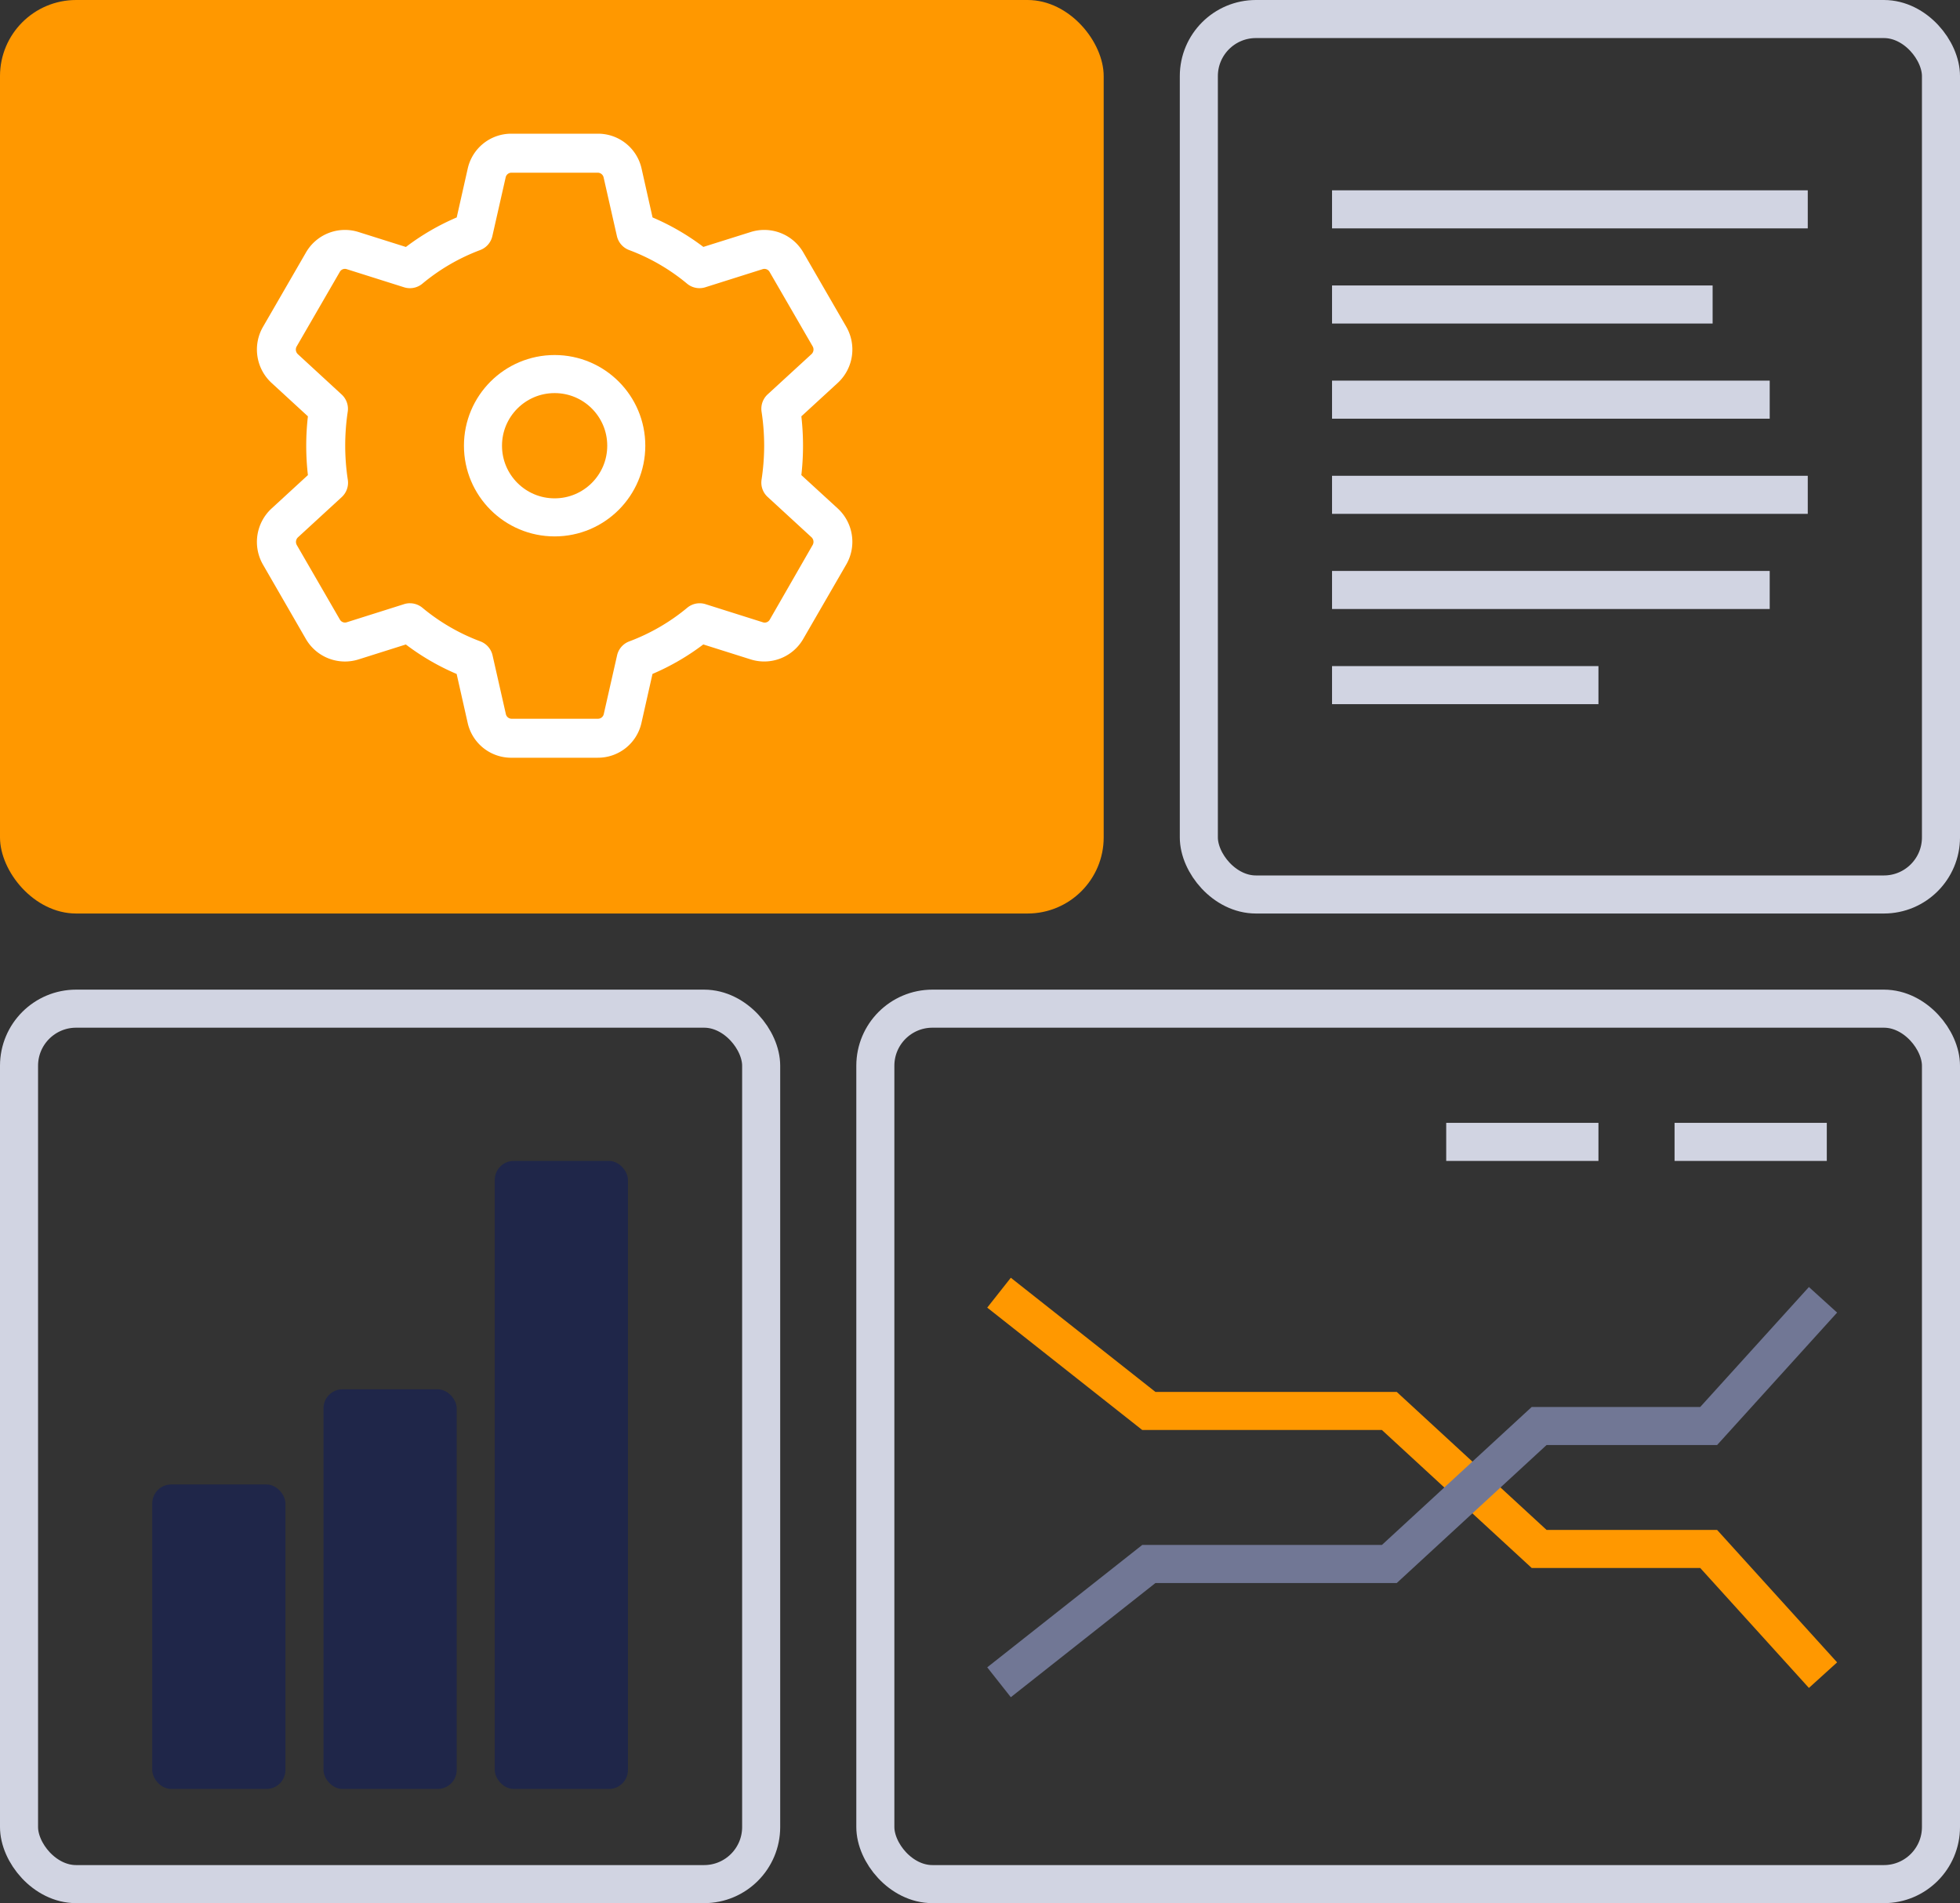 <svg xmlns="http://www.w3.org/2000/svg" width="103" height="100" viewBox="0 0 103 100">
  <rect x="0" y="0" width="103" height="100" fill="#333333" stroke="none"/>
  <g id="Group_482" data-name="Group 482" transform="translate(-229 -3712)">
    <g id="Group_366" data-name="Group 366" transform="translate(16 1440)">
      <rect id="Rectangle_189" data-name="Rectangle 189" width="58" height="48" rx="4" transform="translate(213 2272)" fill="#ff9800"/>
      <rect id="Rectangle_252" data-name="Rectangle 252" width="7" height="16" rx="1" transform="translate(221 2350)" fill="#1f2649"/>
      <rect id="Rectangle_253" data-name="Rectangle 253" width="7" height="21" rx="1" transform="translate(230 2345)" fill="#1f2649"/>
      <rect id="Rectangle_254" data-name="Rectangle 254" width="7" height="33" rx="1" transform="translate(239 2333)" fill="#1f2649"/>
      <g id="Rectangle_192" data-name="Rectangle 192" transform="translate(258 2324)" fill="none" stroke="#d1d4e2" stroke-width="2">
        <rect width="58" height="48" rx="4" stroke="none"/>
        <rect x="1" y="1" width="56" height="46" rx="3" fill="none"/>
      </g>
      <g id="Rectangle_190" data-name="Rectangle 190" transform="translate(275 2272)" fill="none" stroke="#d1d4e2" stroke-width="2">
        <rect width="41" height="48" rx="4" stroke="none"/>
        <rect x="1" y="1" width="39" height="46" rx="3" fill="none"/>
      </g>
      <g id="Rectangle_191" data-name="Rectangle 191" transform="translate(213 2324)" fill="none" stroke="#d1d4e2" stroke-width="2">
        <rect width="41" height="48" rx="4" stroke="none"/>
        <rect x="1" y="1" width="39" height="46" rx="3" fill="none"/>
      </g>
      <path id="Path_568" data-name="Path 568" d="M7323.5,2337.579l7.873,6.215h12.638l7.873,7.251h8.909l6.008,6.63" transform="translate(-7058 2.345)" fill="none" stroke="#ff9800" stroke-width="2"/>
      <path id="Path_569" data-name="Path 569" d="M7323.5,2357.675l7.873-6.215h12.638l7.873-7.251h8.909l6.008-6.63" transform="translate(-7058 2.719)" fill="none" stroke="#717795" stroke-width="2"/>
      <line id="Line_42" data-name="Line 42" x2="25" transform="translate(283 2283)" fill="none" stroke="#d1d4e2" stroke-width="2"/>
      <line id="Line_45" data-name="Line 45" x2="25" transform="translate(283 2298)" fill="none" stroke="#d1d4e2" stroke-width="2"/>
      <line id="Line_43" data-name="Line 43" x2="20" transform="translate(283 2288)" fill="none" stroke="#d1d4e2" stroke-width="2"/>
      <line id="Line_47" data-name="Line 47" x2="14" transform="translate(283 2308)" fill="none" stroke="#d1d4e2" stroke-width="2"/>
      <line id="Line_48" data-name="Line 48" x2="8" transform="translate(301 2332)" fill="none" stroke="#d1d4e2" stroke-width="2"/>
      <line id="Line_49" data-name="Line 49" x2="8" transform="translate(289 2332)" fill="none" stroke="#d1d4e2" stroke-width="2"/>
      <line id="Line_44" data-name="Line 44" x2="23" transform="translate(283 2293)" fill="none" stroke="#d1d4e2" stroke-width="2"/>
      <line id="Line_46" data-name="Line 46" x2="23" transform="translate(283 2303)" fill="none" stroke="#d1d4e2" stroke-width="2"/>
    </g>
    <g id="Group_481" data-name="Group 481" transform="translate(-87.854 -412.697)">
      <g id="Ellipse_114" data-name="Ellipse 114" transform="translate(341.235 4143.352)" fill="none" stroke="#fff" stroke-width="2">
        <circle cx="4.765" cy="4.765" r="4.765" stroke="none"/>
        <circle cx="4.765" cy="4.765" r="3.765" fill="none"/>
      </g>
      <g id="setting" transform="translate(329.806 4131.722)">
        <path id="Path_504" data-name="Path 504" d="M18.466,32.79H13.922a2.343,2.343,0,0,1-2.3-1.843l-.577-2.559a12.55,12.55,0,0,1-2.67-1.549l-2.489.786a2.374,2.374,0,0,1-2.765-1.077L.86,22.629a2.389,2.389,0,0,1,.44-2.917l1.929-1.773a13.568,13.568,0,0,1,0-3.088l-1.92-1.765a2.385,2.385,0,0,1-.455-2.911L3.132,6.233A2.365,2.365,0,0,1,5.887,5.166l2.492.786A12.584,12.584,0,0,1,11.049,4.4l.577-2.56A2.343,2.343,0,0,1,13.922,0h4.544a2.343,2.343,0,0,1,2.3,1.843L21.34,4.4a12.55,12.55,0,0,1,2.67,1.549L26.5,5.166a2.371,2.371,0,0,1,2.765,1.077l2.265,3.918a2.389,2.389,0,0,1-.44,2.917L29.16,14.851a13.673,13.673,0,0,1,0,3.088L31.081,19.7l.008.008a2.381,2.381,0,0,1,.447,2.9l-2.279,3.942A2.366,2.366,0,0,1,26.5,27.624l-2.493-.787a12.584,12.584,0,0,1-2.67,1.549l-.577,2.56a2.34,2.34,0,0,1-2.3,1.843ZM8.59,24.673a1.031,1.031,0,0,1,.653.234,10.513,10.513,0,0,0,3.044,1.767,1.027,1.027,0,0,1,.645.736l.7,3.088a.31.31,0,0,0,.3.243h4.544a.311.311,0,0,0,.3-.242l.7-3.088a1.024,1.024,0,0,1,.645-.736,10.544,10.544,0,0,0,3.044-1.767,1.021,1.021,0,0,1,.96-.187l3.007.95a.305.305,0,0,0,.362-.127L29.76,21.6a.332.332,0,0,0-.067-.395l-2.306-2.12a1.019,1.019,0,0,1-.318-.907,12.088,12.088,0,0,0,.137-1.786,11.919,11.919,0,0,0-.137-1.786,1.026,1.026,0,0,1,.318-.907L29.7,11.576a.333.333,0,0,0,.055-.4L27.488,7.258a.311.311,0,0,0-.372-.137l-3,.948a1.021,1.021,0,0,1-.96-.187,10.513,10.513,0,0,0-3.044-1.767,1.027,1.027,0,0,1-.645-.736l-.7-3.088a.32.32,0,0,0-.3-.242H13.922a.311.311,0,0,0-.3.242l-.7,3.089a1.025,1.025,0,0,1-.644.736A10.513,10.513,0,0,0,9.242,7.883a1.024,1.024,0,0,1-.96.187l-3.007-.95a.307.307,0,0,0-.362.127L2.633,11.187a.333.333,0,0,0,.07.4l2.3,2.118a1.019,1.019,0,0,1,.318.907A12.088,12.088,0,0,0,5.189,16.4a11.919,11.919,0,0,0,.137,1.786,1.026,1.026,0,0,1-.318.907L2.7,21.214a.333.333,0,0,0-.055.4l2.265,3.917a.307.307,0,0,0,.372.137l3-.948a1,1,0,0,1,.309-.048Z" transform="translate(0)" fill="#fff"/>
      </g>
    </g>
  </g>
</svg>
